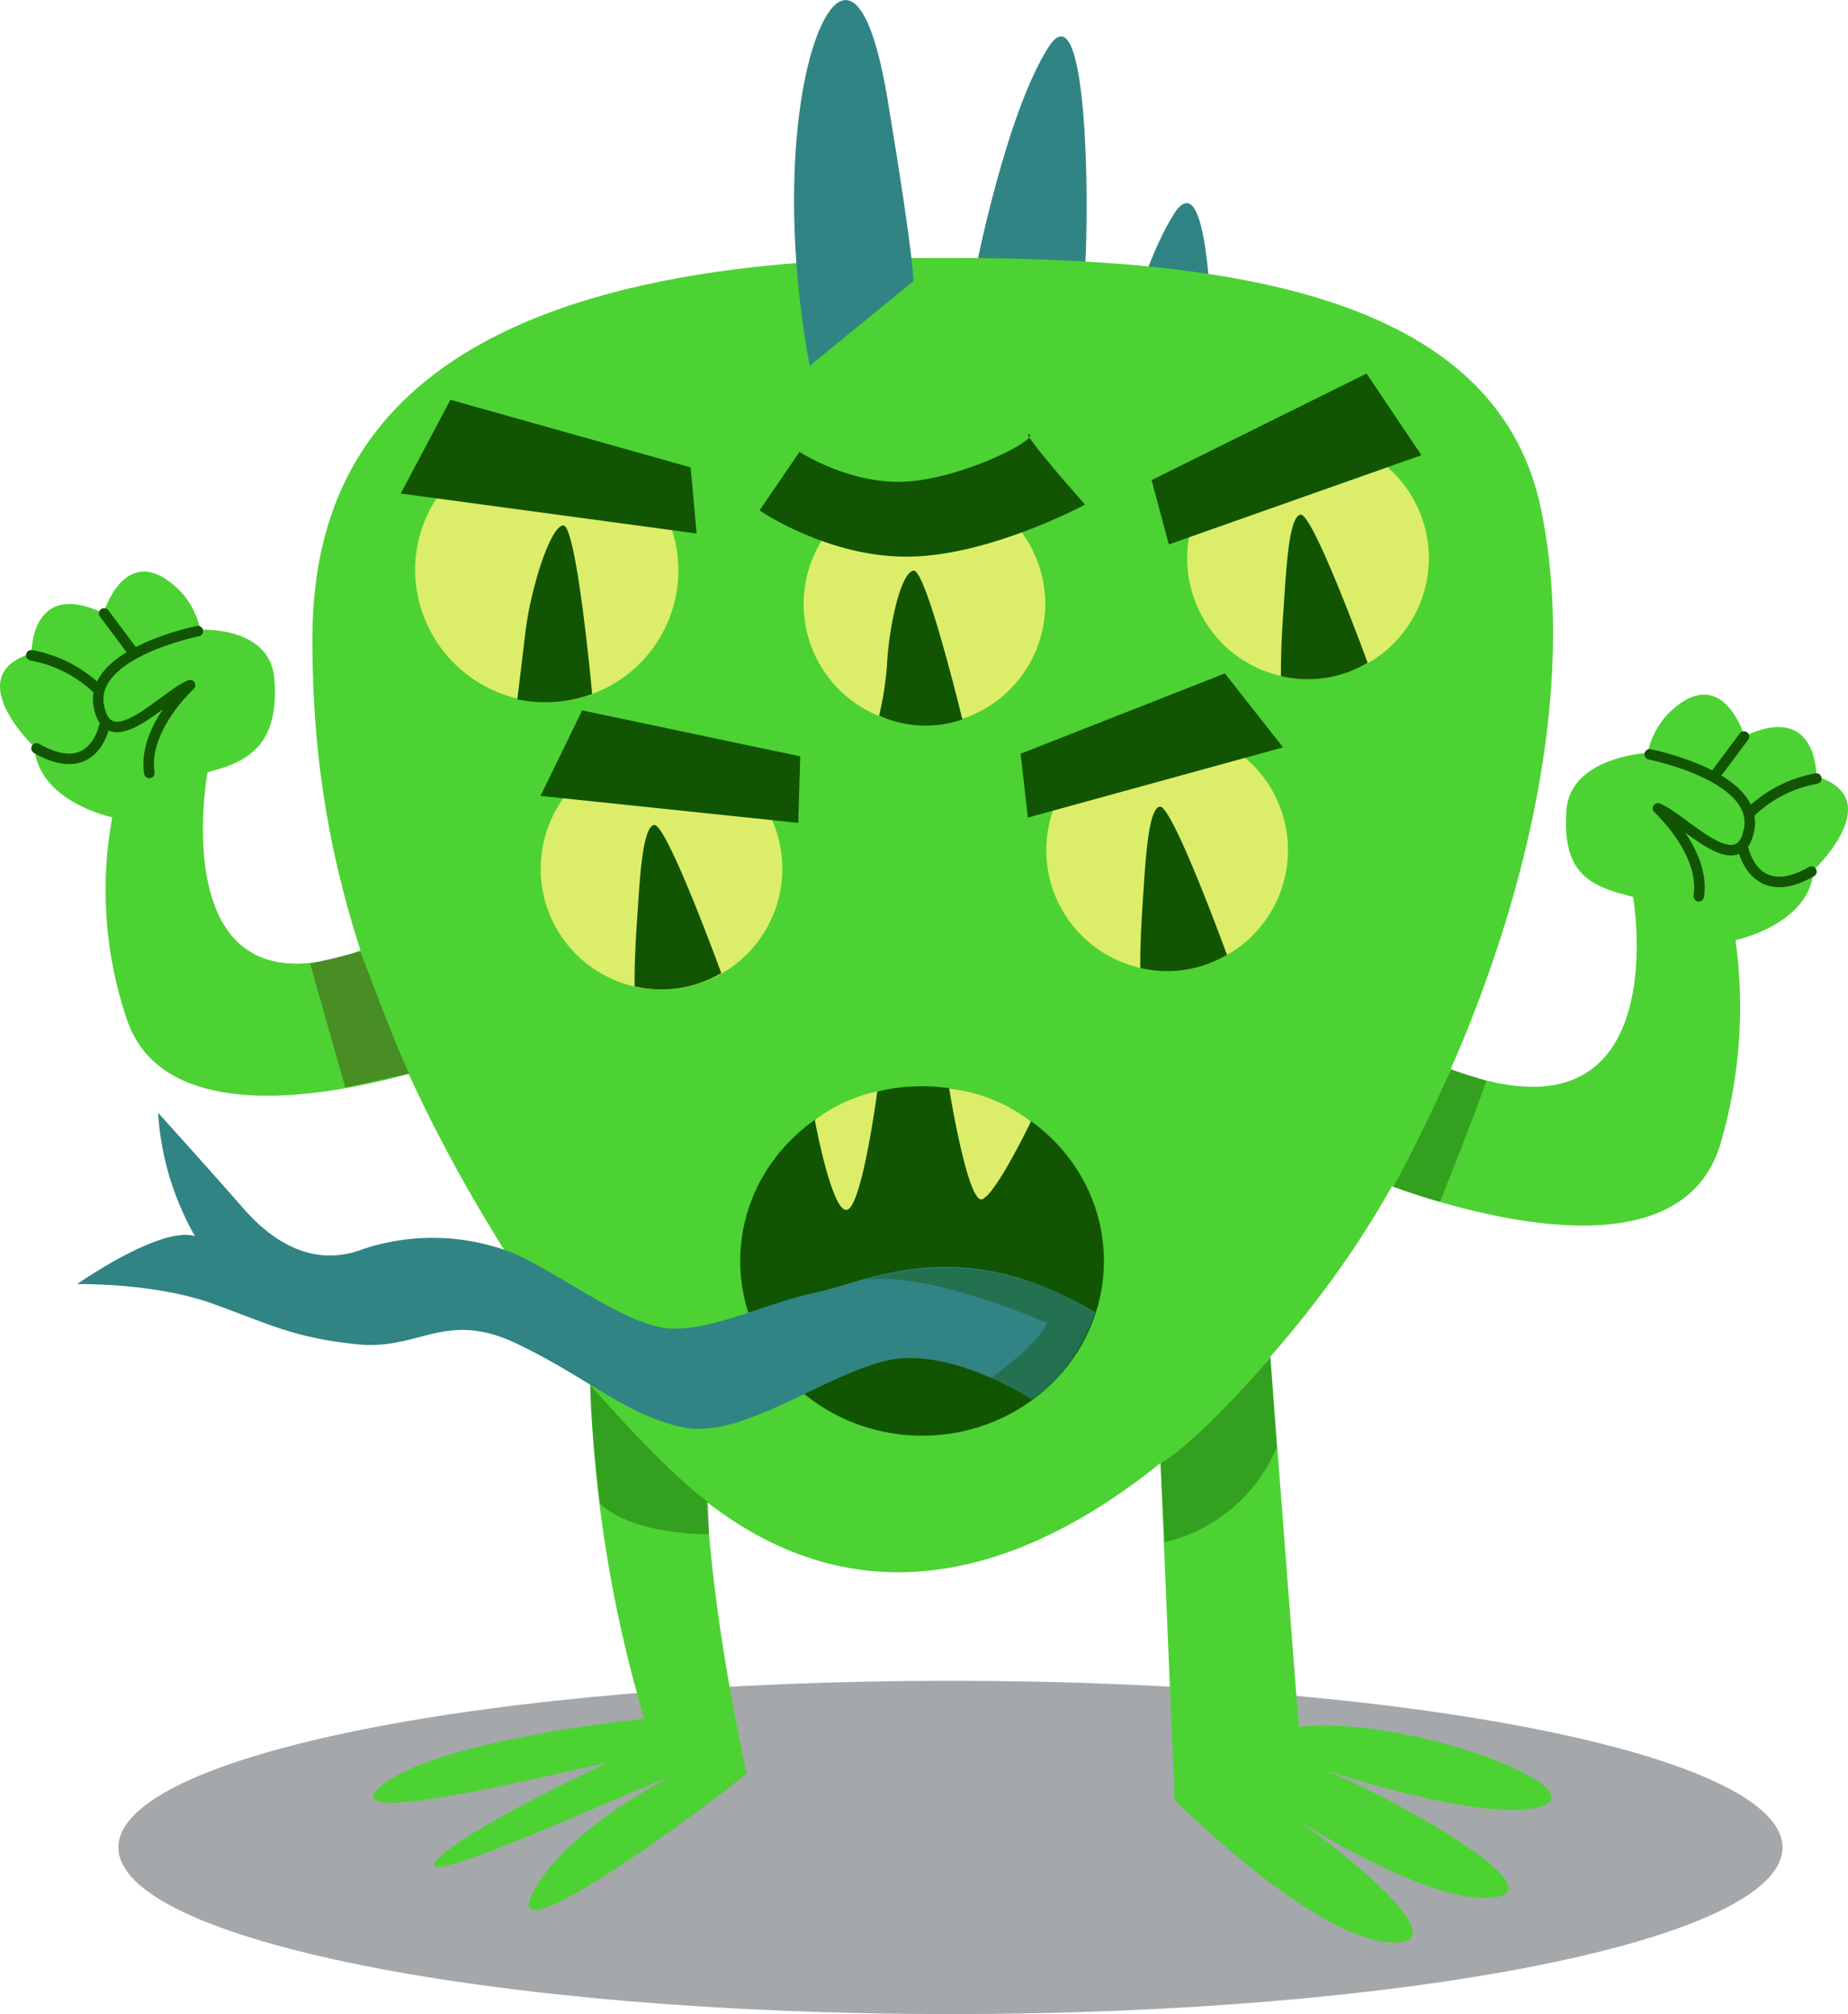 <svg xmlns="http://www.w3.org/2000/svg" viewBox="0 0 177.45 193.38"><defs><style>.cls-1{fill:#1d262d;}.cls-1,.cls-7,.cls-8{opacity:0.4;isolation:isolate;}.cls-2{fill:#318484;}.cls-3{fill:#4dd233;}.cls-4{fill:none;stroke:#115503;stroke-linecap:round;stroke-linejoin:round;stroke-width:1.01px;}.cls-5,.cls-8{fill:#115503;}.cls-6{fill:#dcee69;}.cls-7{fill:#432911;}</style></defs><title>Asset10</title><g id="Layer_2" data-name="Layer 2"><g id="OBJECTS"><path class="cls-1" d="M11.37,177.36c0-8.84,35.77-16,79.89-16s79.9,7.17,79.9,16-35.77,16-79.9,16S11.37,186.2,11.37,177.36Z"/><path class="cls-2" d="M93.66,26s2.91-15,7-21.45,3.94,18.74,3.41,22.53C104.05,27,98.4,30.52,93.66,26Z"/><path class="cls-2" d="M105.72,42s2.9-15,7-21.45,3.94,18.74,3.41,22.53C116.11,43.07,110.45,46.57,105.72,42Z"/><path class="cls-3" d="M88.18,24.77C114.6,24.59,143.55,26.93,148,49c5,24.43-7.55,56.09-19.23,72.63C117.59,137.53,86.2,171.46,58,133.89c-24.14-32.14-27.86-54.65-28-71.55C29.76,46.68,36,25.12,88.18,24.77Z"/><path class="cls-3" d="M19.93,74.13S15.06,100.61,37.58,90l6,11.74s-26.77,9.92-31.4-3.89a38.62,38.62,0,0,1-1.4-19.39S3.68,77,3.3,71.72c0,0-7.24-6.86-.27-9,0,0-.12-7.19,6.91-3.85,0,0,2.16-7.34,7.37-2.12a7.84,7.84,0,0,1,1.93,3.71s6.74-.4,7.11,4.77C26.79,71.32,24.07,73.13,19.93,74.13Z"/><path class="cls-3" d="M156.81,86.1s4.92,28.19-22.13,14.47l-5.35,11.65s31.27,13.8,35.92-2.57a46.74,46.74,0,0,0,1.4-19.4s7.12-1.46,7.5-6.71c0,0,7.24-6.86.27-9,0,0,.13-7.2-6.91-3.86,0,0-2.16-7.33-7.37-2.12a7.9,7.9,0,0,0-1.93,3.72s-7.43.36-7.8,5.53C150,83.91,152.67,85.09,156.81,86.1Z"/><path class="cls-3" d="M56.6,130a128.12,128.12,0,0,0,5.26,35S41.93,167,36.61,171.45s18.33-1.64,21.63-2.17c0,0-14.13,6.55-16.39,9.43s19.3-7,22.42-8.11c0,0-10.31,5.3-13.21,11.32s16.87-8.44,20.64-11.69c0,0-5.31-23.18-3.61-36Z"/><path class="cls-3" d="M111.05,131.46l1.75,41.34s13.43,13.56,21,13.69-10.23-13-13.7-14.66c0,0,15.72,11,23.12,10.36s-12.64-11.32-17.06-12.6c0,0,16.2,5.58,21.79,3.84s-12.87-8.8-23.24-7.65l-2.83-36.84Z"/><path class="cls-4" d="M19,60.59S8.53,62.67,9.49,67.78s6.27-1,8.76-2c0,0-4.57,4.16-3.91,8.43"/><path class="cls-4" d="M158.41,72.42s10.51,2.08,9.55,7.19-6.27-1-8.76-2c0,0,4.58,4.17,3.92,8.43"/><path class="cls-4" d="M10,58.89l2.81,3.76"/><path class="cls-4" d="M167.46,70.71l-2.81,3.76"/><path class="cls-4" d="M3,62.91A12.39,12.39,0,0,1,9.3,66.09"/><path class="cls-4" d="M174.41,74.74a12.33,12.33,0,0,0-6.26,3.17"/><path class="cls-4" d="M10,69.73S9,75,3.51,71.85"/><path class="cls-4" d="M167.41,81.56s1.1,5.24,6.53,2.12"/><path class="cls-2" d="M77.76,35.11S75.06,22.45,76.87,10C78.3.09,82.62-6.19,85.24,9.61S87.7,27,87.7,27Z"/><path class="cls-5" d="M71.08,121.06c0-9.27,7.81-16.78,17.45-16.78S106,111.79,106,121.06s-7.81,16.77-17.45,16.77S71.08,130.32,71.08,121.06Z"/><path class="cls-2" d="M99.07,134.35s-7.94-5.23-14.1-3.69S71,138.3,65.43,137s-8.91-4.7-15.8-8-9.35.7-15.42.05-8.17-1.87-13.81-3.9-13-1.87-13-1.87,8-5.61,11.32-4.61a27.27,27.27,0,0,1-3.54-11.84s4.59,5.07,8.18,9.17,7.49,5.43,11.43,3.94a21.21,21.21,0,0,1,14.36.31c4.45,1.86,11,7.07,15.18,7.29s9.39-2.52,14-3.45,13.83-6,26.81,1.9C105.19,126.06,103.26,131.72,99.07,134.35Z"/><path class="cls-6" d="M100.47,81.63a11.6,11.6,0,1,1,11.6,11.58A11.59,11.59,0,0,1,100.47,81.63Z"/><path class="cls-6" d="M114,53.6a11.6,11.6,0,1,1,11.6,11.59A11.59,11.59,0,0,1,114,53.6Z"/><path class="cls-6" d="M77.17,58a11.6,11.6,0,1,1,11.6,11.59A11.59,11.59,0,0,1,77.17,58Z"/><path class="cls-6" d="M51.92,83.39A11.6,11.6,0,1,1,63.52,95,11.59,11.59,0,0,1,51.92,83.39Z"/><path class="cls-6" d="M39.86,54.52A12.64,12.64,0,1,1,52.49,67.4,12.76,12.76,0,0,1,39.86,54.52Z"/><path class="cls-5" d="M98.7,78.49l24.5-6.74-5.58-7.1L98,72.36Z"/><path class="cls-5" d="M112.23,52.27l24.26-8.57-5.27-7.84L110.58,46.09Z"/><path class="cls-5" d="M87.41,53.44c7.81-.15,16.78-5,16.78-5s-6.37-7.18-5.37-6.75-6.06,4.11-11.57,4.53-10.48-2.84-10.48-2.84L72.93,49S79.59,53.59,87.41,53.44Z"/><path class="cls-5" d="M76.65,79,51.9,76.41l4-8.21,20.94,4.41Z"/><path class="cls-5" d="M66.89,51.22,38.48,47.38l4.77-9,23.07,6.49Z"/><path class="cls-5" d="M109.49,92.93a11.33,11.33,0,0,0,8.33-1.26s-5.26-14.42-6.45-14.23-1.41,5.86-1.66,9.47S109.49,92.93,109.49,92.93Z"/><path class="cls-5" d="M123,64.91a11.31,11.31,0,0,0,8.33-1.27s-5.26-14.42-6.45-14.23-1.4,5.86-1.66,9.47S123,64.91,123,64.91Z"/><path class="cls-5" d="M84.41,68.71a10.94,10.94,0,0,0,8,.36s-3.5-14.48-4.69-14.29-2.26,4.94-2.52,8.55A29.55,29.55,0,0,1,84.41,68.71Z"/><path class="cls-5" d="M60.93,94.69a11.31,11.31,0,0,0,8.33-1.27S64,79,62.81,79.2s-1.41,5.86-1.66,9.46S60.93,94.69,60.93,94.69Z"/><path class="cls-5" d="M49.67,67.14a13.06,13.06,0,0,0,7.19-.52s-1.5-16.4-2.8-16.18-3.13,6.26-3.61,10.25C50.11,63.61,49.67,67.14,49.67,67.14Z"/><path class="cls-6" d="M91.14,104.49A16.25,16.25,0,0,1,99,107.65s-3.27,6.84-4.66,7.47S91.14,104.49,91.14,104.49Z"/><path class="cls-6" d="M78.24,107.52a15.29,15.29,0,0,1,6-2.74s-1.45,11-2.9,11.36S78.24,107.52,78.24,107.52Z"/><path class="cls-5" d="M45.38,54.92h0Z"/><path class="cls-7" d="M34.61,91.35s3.52,9.45,4.69,11.72l-6.15,1.32L29.78,92.52Z"/><path class="cls-8" d="M56.71,133s6.92,8,11.29,11.21l.08,3.08s-7.13.16-10.47-2.93C57.61,144.34,56.58,135.32,56.71,133Z"/><path class="cls-8" d="M111.44,140.48s2.88-1.33,10.55-10.13l.61,8.6a15.5,15.5,0,0,1-10.76,9.1Z"/><path class="cls-8" d="M139.33,102.69s-3.56,7.85-5.54,11.22c0,0,2.66,1,4.48,1.47,0,0,3.78-9.45,4.45-11.62Z"/><path class="cls-8" d="M95.16,132.27S99.85,129,100.5,127c0,0-11.26-5-17.44-4.13a26,26,0,0,1,22.07,3.2,16,16,0,0,1-6,8.33A25,25,0,0,0,95.16,132.27Z"/></g></g></svg>
